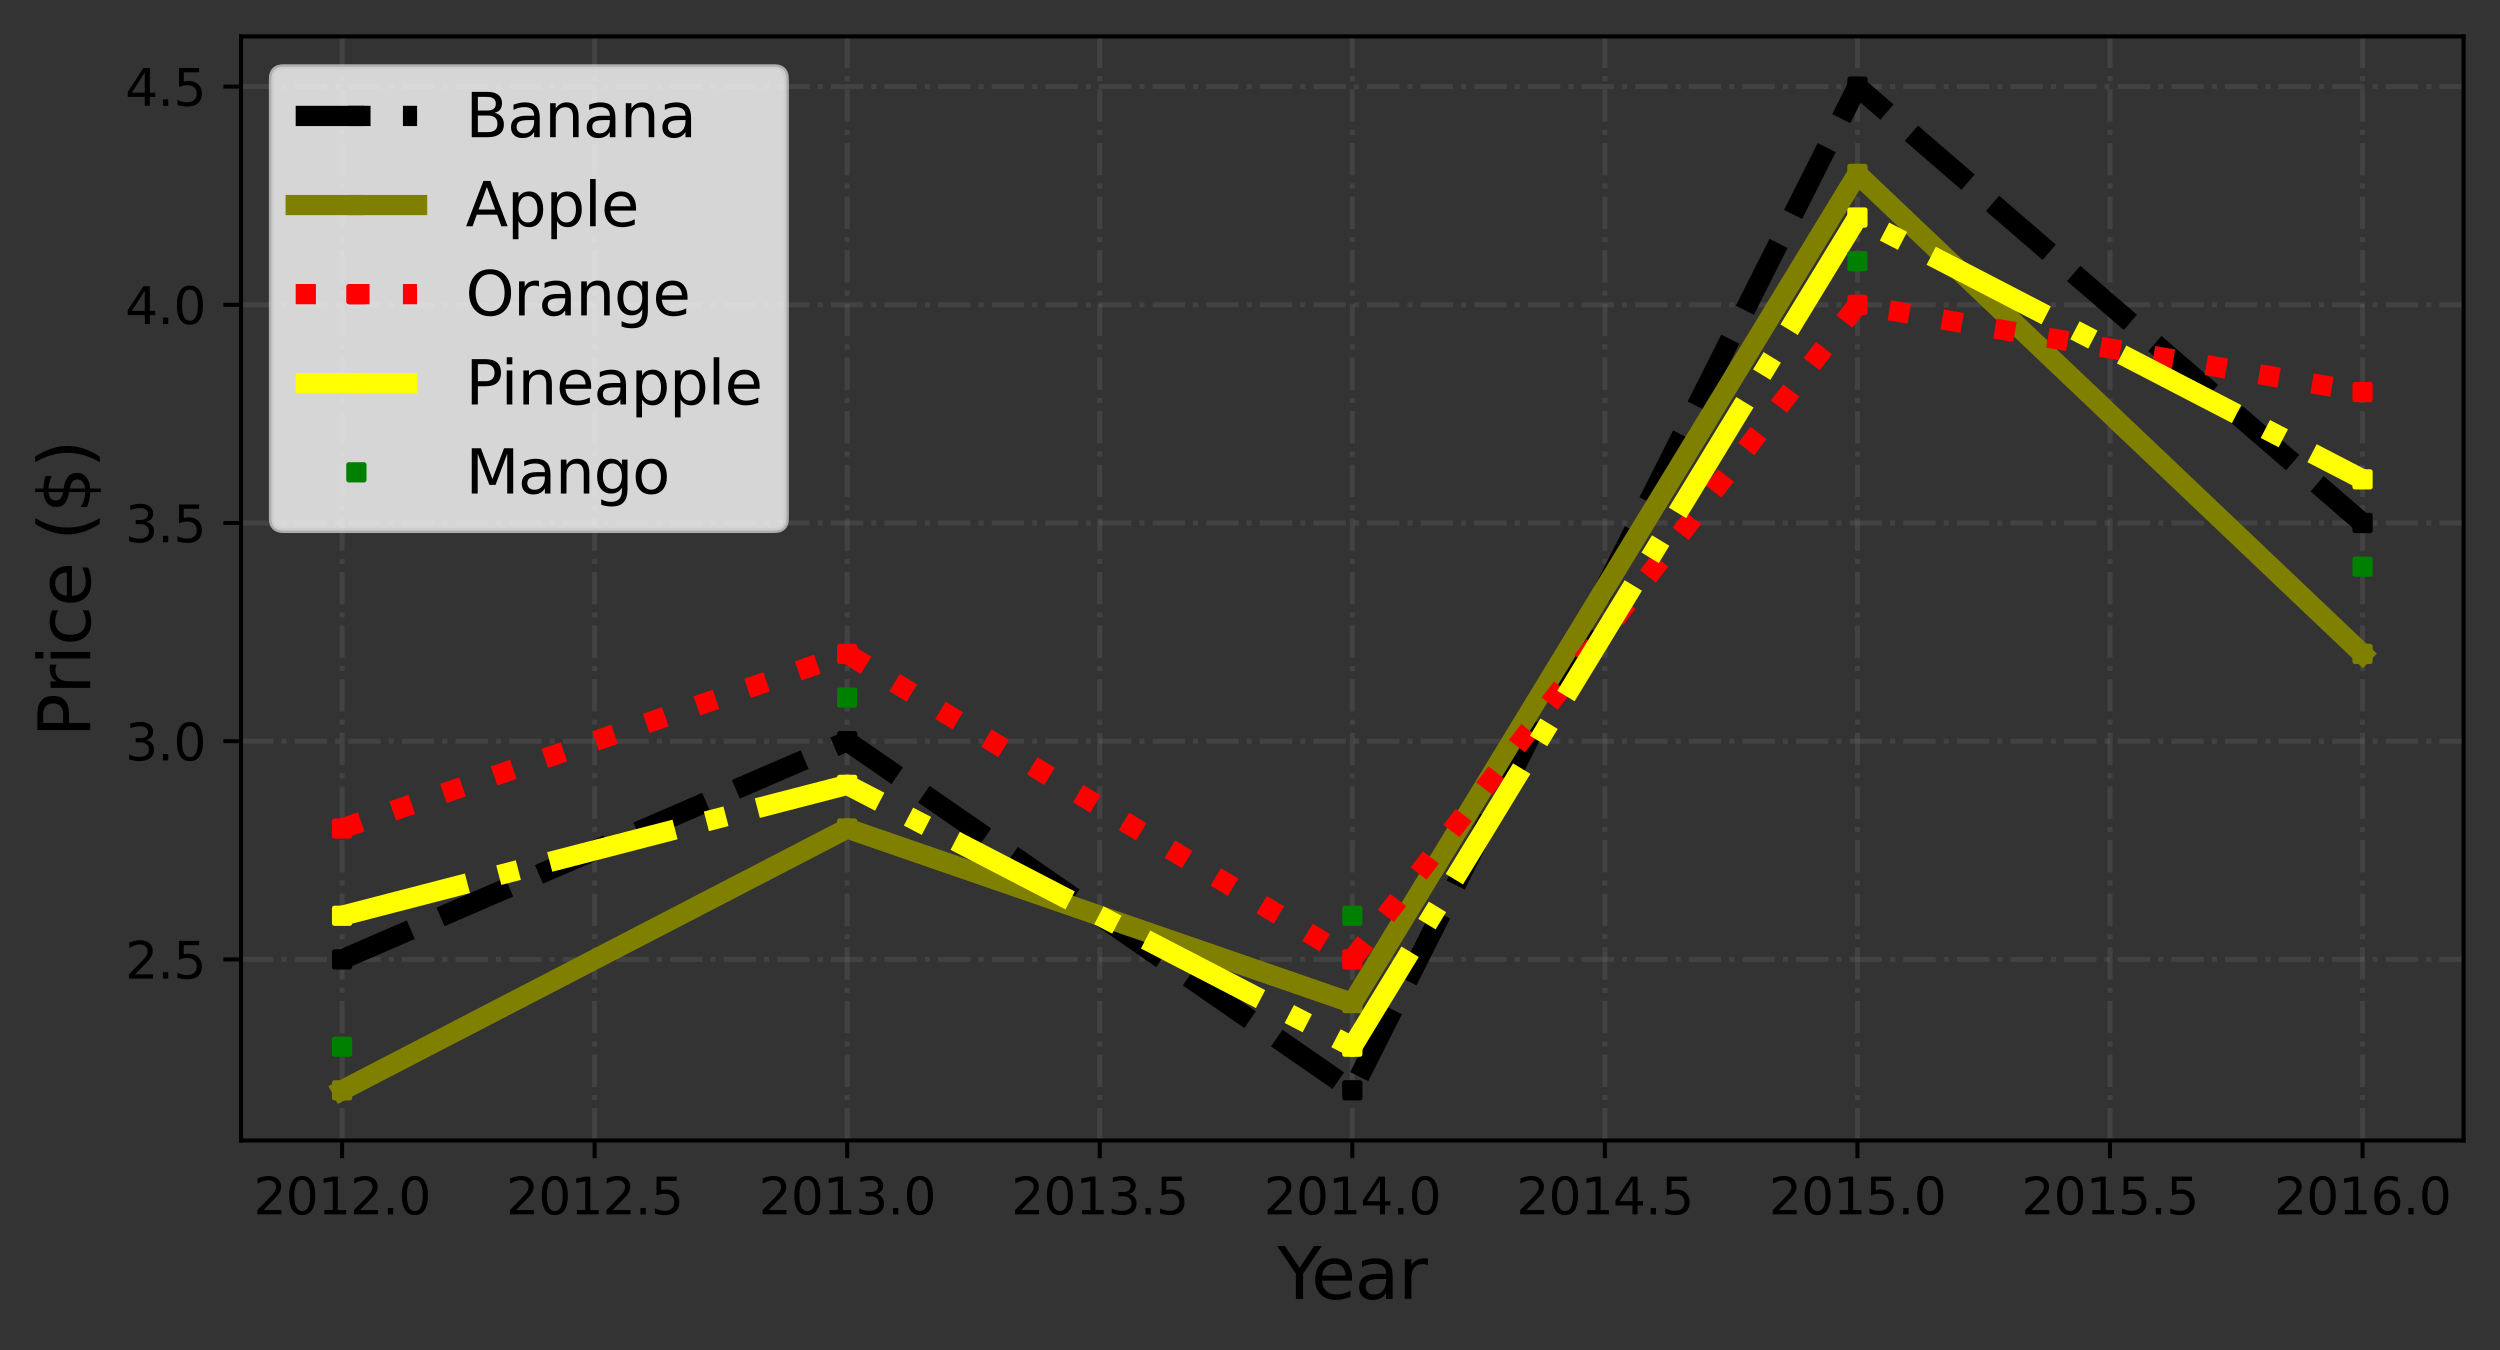<?xml version="1.0" encoding="utf-8" standalone="no"?>
<!DOCTYPE svg PUBLIC "-//W3C//DTD SVG 1.1//EN"
  "http://www.w3.org/Graphics/SVG/1.1/DTD/svg11.dtd">
<svg xmlns:xlink="http://www.w3.org/1999/xlink" width="494.223pt" height="266.895pt" viewBox="0 0 494.223 266.895" xmlns="http://www.w3.org/2000/svg" version="1.1">
 <rect x="0" y="0" width="494.223" height="266.895" fill="#333333" stroke="none"/>
 <defs>
  <style type="text/css">*{stroke-linejoin: round; stroke-linecap: butt}</style>
 </defs>
 <g id="figure_1">
  <g id="patch_1">
   <path d="M 0 266.895 
L 494.223 266.895 
L 494.223 0 
L 0 0 
L 0 266.895 
z
" style="fill: none"/>
  </g>
  <g id="axes_1">
   <g id="patch_2">
    <path d="M 47.653 225.468 
L 487.023 225.468 
L 487.023 7.2 
L 47.653 7.2 
L 47.653 225.468 
z
" style="fill: none"/>
   </g>
   <g id="matplotlib.axis_1">
    <g id="xtick_1">
     <g id="line2d_1">
      <path d="M 67.624 225.468 
L 67.624 7.2 
" clip-path="url(#p04edc27fba)" style="fill: none; stroke-dasharray: 6.4,1.6,1,1.6; stroke-dashoffset: 0; stroke: #808080; stroke-opacity: 0.2"/>
     </g>
     <g id="line2d_2">
      <defs>
       <path id="mb5e0e5d155" d="M 0 0 
L 0 3.5 
" style="stroke: #000000; stroke-width: 0.8"/>
      </defs>
      <g>
       <use xlink:href="#mb5e0e5d155" x="67.624" y="225.468" style="stroke: #000000; stroke-width: 0.8"/>
      </g>
     </g>
     <g id="text_1">
      <!-- 2012.0 -->
      <g transform="translate(50.129 240.066) scale(0.1 -0.1)">
       <defs>
        <path id="DejaVuSans-32" d="M 1228 531 
L 3431 531 
L 3431 0 
L 469 0 
L 469 531 
Q 828 903 1448 1529 
Q 2069 2156 2228 2338 
Q 2531 2678 2651 2914 
Q 2772 3150 2772 3378 
Q 2772 3750 2511 3984 
Q 2250 4219 1831 4219 
Q 1534 4219 1204 4116 
Q 875 4013 500 3803 
L 500 4441 
Q 881 4594 1212 4672 
Q 1544 4750 1819 4750 
Q 2544 4750 2975 4387 
Q 3406 4025 3406 3419 
Q 3406 3131 3298 2873 
Q 3191 2616 2906 2266 
Q 2828 2175 2409 1742 
Q 1991 1309 1228 531 
z
" transform="scale(0.016)"/>
        <path id="DejaVuSans-30" d="M 2034 4250 
Q 1547 4250 1301 3770 
Q 1056 3291 1056 2328 
Q 1056 1369 1301 889 
Q 1547 409 2034 409 
Q 2525 409 2770 889 
Q 3016 1369 3016 2328 
Q 3016 3291 2770 3770 
Q 2525 4250 2034 4250 
z
M 2034 4750 
Q 2819 4750 3233 4129 
Q 3647 3509 3647 2328 
Q 3647 1150 3233 529 
Q 2819 -91 2034 -91 
Q 1250 -91 836 529 
Q 422 1150 422 2328 
Q 422 3509 836 4129 
Q 1250 4750 2034 4750 
z
" transform="scale(0.016)"/>
        <path id="DejaVuSans-31" d="M 794 531 
L 1825 531 
L 1825 4091 
L 703 3866 
L 703 4441 
L 1819 4666 
L 2450 4666 
L 2450 531 
L 3481 531 
L 3481 0 
L 794 0 
L 794 531 
z
" transform="scale(0.016)"/>
        <path id="DejaVuSans-2e" d="M 684 794 
L 1344 794 
L 1344 0 
L 684 0 
L 684 794 
z
" transform="scale(0.016)"/>
       </defs>
       <use xlink:href="#DejaVuSans-32"/>
       <use xlink:href="#DejaVuSans-30" x="63.623"/>
       <use xlink:href="#DejaVuSans-31" x="127.246"/>
       <use xlink:href="#DejaVuSans-32" x="190.869"/>
       <use xlink:href="#DejaVuSans-2e" x="254.492"/>
       <use xlink:href="#DejaVuSans-30" x="286.279"/>
      </g>
     </g>
    </g>
    <g id="xtick_2">
     <g id="line2d_3">
      <path d="M 117.552 225.468 
L 117.552 7.2 
" clip-path="url(#p04edc27fba)" style="fill: none; stroke-dasharray: 6.4,1.6,1,1.6; stroke-dashoffset: 0; stroke: #808080; stroke-opacity: 0.2"/>
     </g>
     <g id="line2d_4">
      <g>
       <use xlink:href="#mb5e0e5d155" x="117.552" y="225.468" style="stroke: #000000; stroke-width: 0.8"/>
      </g>
     </g>
     <g id="text_2">
      <!-- 2012.5 -->
      <g transform="translate(100.057 240.066) scale(0.1 -0.1)">
       <defs>
        <path id="DejaVuSans-35" d="M 691 4666 
L 3169 4666 
L 3169 4134 
L 1269 4134 
L 1269 2991 
Q 1406 3038 1543 3061 
Q 1681 3084 1819 3084 
Q 2600 3084 3056 2656 
Q 3513 2228 3513 1497 
Q 3513 744 3044 326 
Q 2575 -91 1722 -91 
Q 1428 -91 1123 -41 
Q 819 9 494 109 
L 494 744 
Q 775 591 1075 516 
Q 1375 441 1709 441 
Q 2250 441 2565 725 
Q 2881 1009 2881 1497 
Q 2881 1984 2565 2268 
Q 2250 2553 1709 2553 
Q 1456 2553 1204 2497 
Q 953 2441 691 2322 
L 691 4666 
z
" transform="scale(0.016)"/>
       </defs>
       <use xlink:href="#DejaVuSans-32"/>
       <use xlink:href="#DejaVuSans-30" x="63.623"/>
       <use xlink:href="#DejaVuSans-31" x="127.246"/>
       <use xlink:href="#DejaVuSans-32" x="190.869"/>
       <use xlink:href="#DejaVuSans-2e" x="254.492"/>
       <use xlink:href="#DejaVuSans-35" x="286.279"/>
      </g>
     </g>
    </g>
    <g id="xtick_3">
     <g id="line2d_5">
      <path d="M 167.481 225.468 
L 167.481 7.2 
" clip-path="url(#p04edc27fba)" style="fill: none; stroke-dasharray: 6.4,1.6,1,1.6; stroke-dashoffset: 0; stroke: #808080; stroke-opacity: 0.2"/>
     </g>
     <g id="line2d_6">
      <g>
       <use xlink:href="#mb5e0e5d155" x="167.481" y="225.468" style="stroke: #000000; stroke-width: 0.8"/>
      </g>
     </g>
     <g id="text_3">
      <!-- 2013.0 -->
      <g transform="translate(149.985 240.066) scale(0.1 -0.1)">
       <defs>
        <path id="DejaVuSans-33" d="M 2597 2516 
Q 3050 2419 3304 2112 
Q 3559 1806 3559 1356 
Q 3559 666 3084 287 
Q 2609 -91 1734 -91 
Q 1441 -91 1130 -33 
Q 819 25 488 141 
L 488 750 
Q 750 597 1062 519 
Q 1375 441 1716 441 
Q 2309 441 2620 675 
Q 2931 909 2931 1356 
Q 2931 1769 2642 2001 
Q 2353 2234 1838 2234 
L 1294 2234 
L 1294 2753 
L 1863 2753 
Q 2328 2753 2575 2939 
Q 2822 3125 2822 3475 
Q 2822 3834 2567 4026 
Q 2313 4219 1838 4219 
Q 1578 4219 1281 4162 
Q 984 4106 628 3988 
L 628 4550 
Q 988 4650 1302 4700 
Q 1616 4750 1894 4750 
Q 2613 4750 3031 4423 
Q 3450 4097 3450 3541 
Q 3450 3153 3228 2886 
Q 3006 2619 2597 2516 
z
" transform="scale(0.016)"/>
       </defs>
       <use xlink:href="#DejaVuSans-32"/>
       <use xlink:href="#DejaVuSans-30" x="63.623"/>
       <use xlink:href="#DejaVuSans-31" x="127.246"/>
       <use xlink:href="#DejaVuSans-33" x="190.869"/>
       <use xlink:href="#DejaVuSans-2e" x="254.492"/>
       <use xlink:href="#DejaVuSans-30" x="286.279"/>
      </g>
     </g>
    </g>
    <g id="xtick_4">
     <g id="line2d_7">
      <path d="M 217.409 225.468 
L 217.409 7.2 
" clip-path="url(#p04edc27fba)" style="fill: none; stroke-dasharray: 6.4,1.6,1,1.6; stroke-dashoffset: 0; stroke: #808080; stroke-opacity: 0.2"/>
     </g>
     <g id="line2d_8">
      <g>
       <use xlink:href="#mb5e0e5d155" x="217.409" y="225.468" style="stroke: #000000; stroke-width: 0.8"/>
      </g>
     </g>
     <g id="text_4">
      <!-- 2013.5 -->
      <g transform="translate(199.914 240.066) scale(0.1 -0.1)">
       <use xlink:href="#DejaVuSans-32"/>
       <use xlink:href="#DejaVuSans-30" x="63.623"/>
       <use xlink:href="#DejaVuSans-31" x="127.246"/>
       <use xlink:href="#DejaVuSans-33" x="190.869"/>
       <use xlink:href="#DejaVuSans-2e" x="254.492"/>
       <use xlink:href="#DejaVuSans-35" x="286.279"/>
      </g>
     </g>
    </g>
    <g id="xtick_5">
     <g id="line2d_9">
      <path d="M 267.338 225.468 
L 267.338 7.2 
" clip-path="url(#p04edc27fba)" style="fill: none; stroke-dasharray: 6.4,1.6,1,1.6; stroke-dashoffset: 0; stroke: #808080; stroke-opacity: 0.2"/>
     </g>
     <g id="line2d_10">
      <g>
       <use xlink:href="#mb5e0e5d155" x="267.338" y="225.468" style="stroke: #000000; stroke-width: 0.8"/>
      </g>
     </g>
     <g id="text_5">
      <!-- 2014.0 -->
      <g transform="translate(249.842 240.066) scale(0.1 -0.1)">
       <defs>
        <path id="DejaVuSans-34" d="M 2419 4116 
L 825 1625 
L 2419 1625 
L 2419 4116 
z
M 2253 4666 
L 3047 4666 
L 3047 1625 
L 3713 1625 
L 3713 1100 
L 3047 1100 
L 3047 0 
L 2419 0 
L 2419 1100 
L 313 1100 
L 313 1709 
L 2253 4666 
z
" transform="scale(0.016)"/>
       </defs>
       <use xlink:href="#DejaVuSans-32"/>
       <use xlink:href="#DejaVuSans-30" x="63.623"/>
       <use xlink:href="#DejaVuSans-31" x="127.246"/>
       <use xlink:href="#DejaVuSans-34" x="190.869"/>
       <use xlink:href="#DejaVuSans-2e" x="254.492"/>
       <use xlink:href="#DejaVuSans-30" x="286.279"/>
      </g>
     </g>
    </g>
    <g id="xtick_6">
     <g id="line2d_11">
      <path d="M 317.266 225.468 
L 317.266 7.2 
" clip-path="url(#p04edc27fba)" style="fill: none; stroke-dasharray: 6.4,1.6,1,1.6; stroke-dashoffset: 0; stroke: #808080; stroke-opacity: 0.2"/>
     </g>
     <g id="line2d_12">
      <g>
       <use xlink:href="#mb5e0e5d155" x="317.266" y="225.468" style="stroke: #000000; stroke-width: 0.8"/>
      </g>
     </g>
     <g id="text_6">
      <!-- 2014.5 -->
      <g transform="translate(299.771 240.066) scale(0.1 -0.1)">
       <use xlink:href="#DejaVuSans-32"/>
       <use xlink:href="#DejaVuSans-30" x="63.623"/>
       <use xlink:href="#DejaVuSans-31" x="127.246"/>
       <use xlink:href="#DejaVuSans-34" x="190.869"/>
       <use xlink:href="#DejaVuSans-2e" x="254.492"/>
       <use xlink:href="#DejaVuSans-35" x="286.279"/>
      </g>
     </g>
    </g>
    <g id="xtick_7">
     <g id="line2d_13">
      <path d="M 367.194 225.468 
L 367.194 7.2 
" clip-path="url(#p04edc27fba)" style="fill: none; stroke-dasharray: 6.4,1.6,1,1.6; stroke-dashoffset: 0; stroke: #808080; stroke-opacity: 0.2"/>
     </g>
     <g id="line2d_14">
      <g>
       <use xlink:href="#mb5e0e5d155" x="367.194" y="225.468" style="stroke: #000000; stroke-width: 0.8"/>
      </g>
     </g>
     <g id="text_7">
      <!-- 2015.0 -->
      <g transform="translate(349.699 240.066) scale(0.1 -0.1)">
       <use xlink:href="#DejaVuSans-32"/>
       <use xlink:href="#DejaVuSans-30" x="63.623"/>
       <use xlink:href="#DejaVuSans-31" x="127.246"/>
       <use xlink:href="#DejaVuSans-35" x="190.869"/>
       <use xlink:href="#DejaVuSans-2e" x="254.492"/>
       <use xlink:href="#DejaVuSans-30" x="286.279"/>
      </g>
     </g>
    </g>
    <g id="xtick_8">
     <g id="line2d_15">
      <path d="M 417.123 225.468 
L 417.123 7.2 
" clip-path="url(#p04edc27fba)" style="fill: none; stroke-dasharray: 6.4,1.6,1,1.6; stroke-dashoffset: 0; stroke: #808080; stroke-opacity: 0.2"/>
     </g>
     <g id="line2d_16">
      <g>
       <use xlink:href="#mb5e0e5d155" x="417.123" y="225.468" style="stroke: #000000; stroke-width: 0.8"/>
      </g>
     </g>
     <g id="text_8">
      <!-- 2015.5 -->
      <g transform="translate(399.627 240.066) scale(0.1 -0.1)">
       <use xlink:href="#DejaVuSans-32"/>
       <use xlink:href="#DejaVuSans-30" x="63.623"/>
       <use xlink:href="#DejaVuSans-31" x="127.246"/>
       <use xlink:href="#DejaVuSans-35" x="190.869"/>
       <use xlink:href="#DejaVuSans-2e" x="254.492"/>
       <use xlink:href="#DejaVuSans-35" x="286.279"/>
      </g>
     </g>
    </g>
    <g id="xtick_9">
     <g id="line2d_17">
      <path d="M 467.051 225.468 
L 467.051 7.2 
" clip-path="url(#p04edc27fba)" style="fill: none; stroke-dasharray: 6.4,1.6,1,1.6; stroke-dashoffset: 0; stroke: #808080; stroke-opacity: 0.2"/>
     </g>
     <g id="line2d_18">
      <g>
       <use xlink:href="#mb5e0e5d155" x="467.051" y="225.468" style="stroke: #000000; stroke-width: 0.8"/>
      </g>
     </g>
     <g id="text_9">
      <!-- 2016.0 -->
      <g transform="translate(449.556 240.066) scale(0.1 -0.1)">
       <defs>
        <path id="DejaVuSans-36" d="M 2113 2584 
Q 1688 2584 1439 2293 
Q 1191 2003 1191 1497 
Q 1191 994 1439 701 
Q 1688 409 2113 409 
Q 2538 409 2786 701 
Q 3034 994 3034 1497 
Q 3034 2003 2786 2293 
Q 2538 2584 2113 2584 
z
M 3366 4563 
L 3366 3988 
Q 3128 4100 2886 4159 
Q 2644 4219 2406 4219 
Q 1781 4219 1451 3797 
Q 1122 3375 1075 2522 
Q 1259 2794 1537 2939 
Q 1816 3084 2150 3084 
Q 2853 3084 3261 2657 
Q 3669 2231 3669 1497 
Q 3669 778 3244 343 
Q 2819 -91 2113 -91 
Q 1303 -91 875 529 
Q 447 1150 447 2328 
Q 447 3434 972 4092 
Q 1497 4750 2381 4750 
Q 2619 4750 2861 4703 
Q 3103 4656 3366 4563 
z
" transform="scale(0.016)"/>
       </defs>
       <use xlink:href="#DejaVuSans-32"/>
       <use xlink:href="#DejaVuSans-30" x="63.623"/>
       <use xlink:href="#DejaVuSans-31" x="127.246"/>
       <use xlink:href="#DejaVuSans-36" x="190.869"/>
       <use xlink:href="#DejaVuSans-2e" x="254.492"/>
       <use xlink:href="#DejaVuSans-30" x="286.279"/>
      </g>
     </g>
    </g>
    <g id="text_10">
     <!-- Year -->
     <g transform="translate(252.515 256.784) scale(0.14 -0.14)">
      <defs>
       <path id="DejaVuSans-59" d="M -13 4666 
L 666 4666 
L 1959 2747 
L 3244 4666 
L 3922 4666 
L 2272 2222 
L 2272 0 
L 1638 0 
L 1638 2222 
L -13 4666 
z
" transform="scale(0.016)"/>
       <path id="DejaVuSans-65" d="M 3597 1894 
L 3597 1613 
L 953 1613 
Q 991 1019 1311 708 
Q 1631 397 2203 397 
Q 2534 397 2845 478 
Q 3156 559 3463 722 
L 3463 178 
Q 3153 47 2828 -22 
Q 2503 -91 2169 -91 
Q 1331 -91 842 396 
Q 353 884 353 1716 
Q 353 2575 817 3079 
Q 1281 3584 2069 3584 
Q 2775 3584 3186 3129 
Q 3597 2675 3597 1894 
z
M 3022 2063 
Q 3016 2534 2758 2815 
Q 2500 3097 2075 3097 
Q 1594 3097 1305 2825 
Q 1016 2553 972 2059 
L 3022 2063 
z
" transform="scale(0.016)"/>
       <path id="DejaVuSans-61" d="M 2194 1759 
Q 1497 1759 1228 1600 
Q 959 1441 959 1056 
Q 959 750 1161 570 
Q 1363 391 1709 391 
Q 2188 391 2477 730 
Q 2766 1069 2766 1631 
L 2766 1759 
L 2194 1759 
z
M 3341 1997 
L 3341 0 
L 2766 0 
L 2766 531 
Q 2569 213 2275 61 
Q 1981 -91 1556 -91 
Q 1019 -91 701 211 
Q 384 513 384 1019 
Q 384 1609 779 1909 
Q 1175 2209 1959 2209 
L 2766 2209 
L 2766 2266 
Q 2766 2663 2505 2880 
Q 2244 3097 1772 3097 
Q 1472 3097 1187 3025 
Q 903 2953 641 2809 
L 641 3341 
Q 956 3463 1253 3523 
Q 1550 3584 1831 3584 
Q 2591 3584 2966 3190 
Q 3341 2797 3341 1997 
z
" transform="scale(0.016)"/>
       <path id="DejaVuSans-72" d="M 2631 2963 
Q 2534 3019 2420 3045 
Q 2306 3072 2169 3072 
Q 1681 3072 1420 2755 
Q 1159 2438 1159 1844 
L 1159 0 
L 581 0 
L 581 3500 
L 1159 3500 
L 1159 2956 
Q 1341 3275 1631 3429 
Q 1922 3584 2338 3584 
Q 2397 3584 2469 3576 
Q 2541 3569 2628 3553 
L 2631 2963 
z
" transform="scale(0.016)"/>
      </defs>
      <use xlink:href="#DejaVuSans-59"/>
      <use xlink:href="#DejaVuSans-65" x="47.834"/>
      <use xlink:href="#DejaVuSans-61" x="109.357"/>
      <use xlink:href="#DejaVuSans-72" x="170.637"/>
     </g>
    </g>
   </g>
   <g id="matplotlib.axis_2">
    <g id="ytick_1">
     <g id="line2d_19">
      <path d="M 47.653 189.665 
L 487.023 189.665 
" clip-path="url(#p04edc27fba)" style="fill: none; stroke-dasharray: 6.4,1.6,1,1.6; stroke-dashoffset: 0; stroke: #808080; stroke-opacity: 0.2"/>
     </g>
     <g id="line2d_20">
      <defs>
       <path id="m95ff042af4" d="M 0 0 
L -3.5 0 
" style="stroke: #000000; stroke-width: 0.8"/>
      </defs>
      <g>
       <use xlink:href="#m95ff042af4" x="47.653" y="189.665" style="stroke: #000000; stroke-width: 0.8"/>
      </g>
     </g>
     <g id="text_11">
      <!-- 2.5 -->
      <g transform="translate(24.749 193.464) scale(0.1 -0.1)">
       <use xlink:href="#DejaVuSans-32"/>
       <use xlink:href="#DejaVuSans-2e" x="63.623"/>
       <use xlink:href="#DejaVuSans-35" x="95.41"/>
      </g>
     </g>
    </g>
    <g id="ytick_2">
     <g id="line2d_21">
      <path d="M 47.653 146.529 
L 487.023 146.529 
" clip-path="url(#p04edc27fba)" style="fill: none; stroke-dasharray: 6.4,1.6,1,1.6; stroke-dashoffset: 0; stroke: #808080; stroke-opacity: 0.2"/>
     </g>
     <g id="line2d_22">
      <g>
       <use xlink:href="#m95ff042af4" x="47.653" y="146.529" style="stroke: #000000; stroke-width: 0.8"/>
      </g>
     </g>
     <g id="text_12">
      <!-- 3.0 -->
      <g transform="translate(24.749 150.328) scale(0.1 -0.1)">
       <use xlink:href="#DejaVuSans-33"/>
       <use xlink:href="#DejaVuSans-2e" x="63.623"/>
       <use xlink:href="#DejaVuSans-30" x="95.41"/>
      </g>
     </g>
    </g>
    <g id="ytick_3">
     <g id="line2d_23">
      <path d="M 47.653 103.393 
L 487.023 103.393 
" clip-path="url(#p04edc27fba)" style="fill: none; stroke-dasharray: 6.4,1.6,1,1.6; stroke-dashoffset: 0; stroke: #808080; stroke-opacity: 0.2"/>
     </g>
     <g id="line2d_24">
      <g>
       <use xlink:href="#m95ff042af4" x="47.653" y="103.393" style="stroke: #000000; stroke-width: 0.8"/>
      </g>
     </g>
     <g id="text_13">
      <!-- 3.5 -->
      <g transform="translate(24.749 107.192) scale(0.1 -0.1)">
       <use xlink:href="#DejaVuSans-33"/>
       <use xlink:href="#DejaVuSans-2e" x="63.623"/>
       <use xlink:href="#DejaVuSans-35" x="95.41"/>
      </g>
     </g>
    </g>
    <g id="ytick_4">
     <g id="line2d_25">
      <path d="M 47.653 60.257 
L 487.023 60.257 
" clip-path="url(#p04edc27fba)" style="fill: none; stroke-dasharray: 6.4,1.6,1,1.6; stroke-dashoffset: 0; stroke: #808080; stroke-opacity: 0.2"/>
     </g>
     <g id="line2d_26">
      <g>
       <use xlink:href="#m95ff042af4" x="47.653" y="60.257" style="stroke: #000000; stroke-width: 0.8"/>
      </g>
     </g>
     <g id="text_14">
      <!-- 4.0 -->
      <g transform="translate(24.749 64.056) scale(0.1 -0.1)">
       <use xlink:href="#DejaVuSans-34"/>
       <use xlink:href="#DejaVuSans-2e" x="63.623"/>
       <use xlink:href="#DejaVuSans-30" x="95.41"/>
      </g>
     </g>
    </g>
    <g id="ytick_5">
     <g id="line2d_27">
      <path d="M 47.653 17.121 
L 487.023 17.121 
" clip-path="url(#p04edc27fba)" style="fill: none; stroke-dasharray: 6.4,1.6,1,1.6; stroke-dashoffset: 0; stroke: #808080; stroke-opacity: 0.2"/>
     </g>
     <g id="line2d_28">
      <g>
       <use xlink:href="#m95ff042af4" x="47.653" y="17.121" style="stroke: #000000; stroke-width: 0.8"/>
      </g>
     </g>
     <g id="text_15">
      <!-- 4.5 -->
      <g transform="translate(24.749 20.92) scale(0.1 -0.1)">
       <use xlink:href="#DejaVuSans-34"/>
       <use xlink:href="#DejaVuSans-2e" x="63.623"/>
       <use xlink:href="#DejaVuSans-35" x="95.41"/>
      </g>
     </g>
    </g>
    <g id="text_16">
     <!-- Price ($\$$) -->
     <g transform="translate(17.838 145.734) rotate(-90) scale(0.14 -0.14)">
      <defs>
       <path id="DejaVuSans-50" d="M 1259 4147 
L 1259 2394 
L 2053 2394 
Q 2494 2394 2734 2622 
Q 2975 2850 2975 3272 
Q 2975 3691 2734 3919 
Q 2494 4147 2053 4147 
L 1259 4147 
z
M 628 4666 
L 2053 4666 
Q 2838 4666 3239 4311 
Q 3641 3956 3641 3272 
Q 3641 2581 3239 2228 
Q 2838 1875 2053 1875 
L 1259 1875 
L 1259 0 
L 628 0 
L 628 4666 
z
" transform="scale(0.016)"/>
       <path id="DejaVuSans-69" d="M 603 3500 
L 1178 3500 
L 1178 0 
L 603 0 
L 603 3500 
z
M 603 4863 
L 1178 4863 
L 1178 4134 
L 603 4134 
L 603 4863 
z
" transform="scale(0.016)"/>
       <path id="DejaVuSans-63" d="M 3122 3366 
L 3122 2828 
Q 2878 2963 2633 3030 
Q 2388 3097 2138 3097 
Q 1578 3097 1268 2742 
Q 959 2388 959 1747 
Q 959 1106 1268 751 
Q 1578 397 2138 397 
Q 2388 397 2633 464 
Q 2878 531 3122 666 
L 3122 134 
Q 2881 22 2623 -34 
Q 2366 -91 2075 -91 
Q 1284 -91 818 406 
Q 353 903 353 1747 
Q 353 2603 823 3093 
Q 1294 3584 2113 3584 
Q 2378 3584 2631 3529 
Q 2884 3475 3122 3366 
z
" transform="scale(0.016)"/>
       <path id="DejaVuSans-20" transform="scale(0.016)"/>
       <path id="DejaVuSans-28" d="M 1984 4856 
Q 1566 4138 1362 3434 
Q 1159 2731 1159 2009 
Q 1159 1288 1364 580 
Q 1569 -128 1984 -844 
L 1484 -844 
Q 1016 -109 783 600 
Q 550 1309 550 2009 
Q 550 2706 781 3412 
Q 1013 4119 1484 4856 
L 1984 4856 
z
" transform="scale(0.016)"/>
       <path id="DejaVuSans-24" d="M 2163 -941 
L 1850 -941 
L 1847 0 
Q 1519 6 1191 76 
Q 863 147 531 288 
L 531 850 
Q 850 650 1176 548 
Q 1503 447 1850 444 
L 1850 1869 
Q 1159 1981 845 2250 
Q 531 2519 531 2988 
Q 531 3497 872 3790 
Q 1213 4084 1850 4128 
L 1850 4863 
L 2163 4863 
L 2163 4138 
Q 2453 4125 2725 4076 
Q 2997 4028 3256 3944 
L 3256 3397 
Q 2997 3528 2723 3600 
Q 2450 3672 2163 3684 
L 2163 2350 
Q 2872 2241 3206 1959 
Q 3541 1678 3541 1191 
Q 3541 663 3186 358 
Q 2831 53 2163 6 
L 2163 -941 
z
M 1850 2406 
L 1850 3688 
Q 1488 3647 1297 3481 
Q 1106 3316 1106 3041 
Q 1106 2772 1282 2622 
Q 1459 2472 1850 2406 
z
M 2163 1806 
L 2163 453 
Q 2559 506 2761 678 
Q 2963 850 2963 1131 
Q 2963 1406 2770 1568 
Q 2578 1731 2163 1806 
z
" transform="scale(0.016)"/>
       <path id="DejaVuSans-29" d="M 513 4856 
L 1013 4856 
Q 1481 4119 1714 3412 
Q 1947 2706 1947 2009 
Q 1947 1309 1714 600 
Q 1481 -109 1013 -844 
L 513 -844 
Q 928 -128 1133 580 
Q 1338 1288 1338 2009 
Q 1338 2731 1133 3434 
Q 928 4138 513 4856 
z
" transform="scale(0.016)"/>
      </defs>
      <use xlink:href="#DejaVuSans-50" transform="translate(0 0.016)"/>
      <use xlink:href="#DejaVuSans-72" transform="translate(60.303 0.016)"/>
      <use xlink:href="#DejaVuSans-69" transform="translate(101.416 0.016)"/>
      <use xlink:href="#DejaVuSans-63" transform="translate(129.199 0.016)"/>
      <use xlink:href="#DejaVuSans-65" transform="translate(184.18 0.016)"/>
      <use xlink:href="#DejaVuSans-20" transform="translate(245.703 0.016)"/>
      <use xlink:href="#DejaVuSans-28" transform="translate(277.49 0.016)"/>
      <use xlink:href="#DejaVuSans-24" transform="translate(316.504 0.016)"/>
      <use xlink:href="#DejaVuSans-29" transform="translate(380.127 0.016)"/>
     </g>
    </g>
   </g>
   <g id="line2d_29">
    <path d="M 67.624 189.665 
L 167.481 146.529 
L 267.338 215.546 
L 367.194 17.121 
L 467.051 103.393 
" clip-path="url(#p04edc27fba)" style="fill: none; stroke-dasharray: 14.8,6.4; stroke-dashoffset: 0; stroke: #000000; stroke-width: 4"/>
    <defs>
     <path id="m1ff6decaa2" d="M -1.5 1.5 
L 1.5 1.5 
L 1.5 -1.5 
L -1.5 -1.5 
z
" style="stroke: #000000; stroke-linejoin: miter"/>
    </defs>
    <g clip-path="url(#p04edc27fba)">
     <use xlink:href="#m1ff6decaa2" x="67.624" y="189.665" style="stroke: #000000; stroke-linejoin: miter"/>
     <use xlink:href="#m1ff6decaa2" x="167.481" y="146.529" style="stroke: #000000; stroke-linejoin: miter"/>
     <use xlink:href="#m1ff6decaa2" x="267.338" y="215.546" style="stroke: #000000; stroke-linejoin: miter"/>
     <use xlink:href="#m1ff6decaa2" x="367.194" y="17.121" style="stroke: #000000; stroke-linejoin: miter"/>
     <use xlink:href="#m1ff6decaa2" x="467.051" y="103.393" style="stroke: #000000; stroke-linejoin: miter"/>
    </g>
   </g>
   <g id="line2d_30">
    <path d="M 67.624 215.546 
L 167.481 163.783 
L 267.338 198.292 
L 367.194 34.376 
L 467.051 129.275 
" clip-path="url(#p04edc27fba)" style="fill: none; stroke: #808000; stroke-width: 4; stroke-linecap: square"/>
    <defs>
     <path id="me80658a6d2" d="M -1.5 1.5 
L 1.5 1.5 
L 1.5 -1.5 
L -1.5 -1.5 
z
" style="stroke: #808000; stroke-linejoin: miter"/>
    </defs>
    <g clip-path="url(#p04edc27fba)">
     <use xlink:href="#me80658a6d2" x="67.624" y="215.546" style="fill: #808000; stroke: #808000; stroke-linejoin: miter"/>
     <use xlink:href="#me80658a6d2" x="167.481" y="163.783" style="fill: #808000; stroke: #808000; stroke-linejoin: miter"/>
     <use xlink:href="#me80658a6d2" x="267.338" y="198.292" style="fill: #808000; stroke: #808000; stroke-linejoin: miter"/>
     <use xlink:href="#me80658a6d2" x="367.194" y="34.376" style="fill: #808000; stroke: #808000; stroke-linejoin: miter"/>
     <use xlink:href="#me80658a6d2" x="467.051" y="129.275" style="fill: #808000; stroke: #808000; stroke-linejoin: miter"/>
    </g>
   </g>
   <g id="line2d_31">
    <path d="M 67.624 163.783 
L 167.481 129.275 
L 267.338 189.665 
L 367.194 60.257 
L 467.051 77.512 
" clip-path="url(#p04edc27fba)" style="fill: none; stroke-dasharray: 4,6.6; stroke-dashoffset: 0; stroke: #ff0000; stroke-width: 4"/>
    <defs>
     <path id="mecdc36b1e6" d="M -1.5 1.5 
L 1.5 1.5 
L 1.5 -1.5 
L -1.5 -1.5 
z
" style="stroke: #ff0000; stroke-linejoin: miter"/>
    </defs>
    <g clip-path="url(#p04edc27fba)">
     <use xlink:href="#mecdc36b1e6" x="67.624" y="163.783" style="fill: #ff0000; stroke: #ff0000; stroke-linejoin: miter"/>
     <use xlink:href="#mecdc36b1e6" x="167.481" y="129.275" style="fill: #ff0000; stroke: #ff0000; stroke-linejoin: miter"/>
     <use xlink:href="#mecdc36b1e6" x="267.338" y="189.665" style="fill: #ff0000; stroke: #ff0000; stroke-linejoin: miter"/>
     <use xlink:href="#mecdc36b1e6" x="367.194" y="60.257" style="fill: #ff0000; stroke: #ff0000; stroke-linejoin: miter"/>
     <use xlink:href="#mecdc36b1e6" x="467.051" y="77.512" style="fill: #ff0000; stroke: #ff0000; stroke-linejoin: miter"/>
    </g>
   </g>
   <g id="line2d_32">
    <path d="M 67.624 181.038 
L 167.481 155.156 
L 267.338 206.919 
L 367.194 43.003 
L 467.051 94.766 
" clip-path="url(#p04edc27fba)" style="fill: none; stroke-dasharray: 25.6,6.4,4,6.4; stroke-dashoffset: 0; stroke: #ffff00; stroke-width: 4"/>
    <defs>
     <path id="mb3424b6a40" d="M -1.5 1.5 
L 1.5 1.5 
L 1.5 -1.5 
L -1.5 -1.5 
z
" style="stroke: #ffff00; stroke-linejoin: miter"/>
    </defs>
    <g clip-path="url(#p04edc27fba)">
     <use xlink:href="#mb3424b6a40" x="67.624" y="181.038" style="fill: #ffff00; stroke: #ffff00; stroke-linejoin: miter"/>
     <use xlink:href="#mb3424b6a40" x="167.481" y="155.156" style="fill: #ffff00; stroke: #ffff00; stroke-linejoin: miter"/>
     <use xlink:href="#mb3424b6a40" x="267.338" y="206.919" style="fill: #ffff00; stroke: #ffff00; stroke-linejoin: miter"/>
     <use xlink:href="#mb3424b6a40" x="367.194" y="43.003" style="fill: #ffff00; stroke: #ffff00; stroke-linejoin: miter"/>
     <use xlink:href="#mb3424b6a40" x="467.051" y="94.766" style="fill: #ffff00; stroke: #ffff00; stroke-linejoin: miter"/>
    </g>
   </g>
   <g id="line2d_33">
    <defs>
     <path id="m4a7feb5157" d="M -1.5 1.5 
L 1.5 1.5 
L 1.5 -1.5 
L -1.5 -1.5 
z
" style="stroke: #008000; stroke-linejoin: miter"/>
    </defs>
    <g clip-path="url(#p04edc27fba)">
     <use xlink:href="#m4a7feb5157" x="67.624" y="206.919" style="fill: #008000; stroke: #008000; stroke-linejoin: miter"/>
     <use xlink:href="#m4a7feb5157" x="167.481" y="137.902" style="fill: #008000; stroke: #008000; stroke-linejoin: miter"/>
     <use xlink:href="#m4a7feb5157" x="267.338" y="181.038" style="fill: #008000; stroke: #008000; stroke-linejoin: miter"/>
     <use xlink:href="#m4a7feb5157" x="367.194" y="51.63" style="fill: #008000; stroke: #008000; stroke-linejoin: miter"/>
     <use xlink:href="#m4a7feb5157" x="467.051" y="112.02" style="fill: #008000; stroke: #008000; stroke-linejoin: miter"/>
    </g>
   </g>
   <g id="patch_3">
    <path d="M 47.653 225.468 
L 47.653 7.2 
" style="fill: none; stroke: #000000; stroke-width: 0.8; stroke-linejoin: miter; stroke-linecap: square"/>
   </g>
   <g id="patch_4">
    <path d="M 487.023 225.468 
L 487.023 7.2 
" style="fill: none; stroke: #000000; stroke-width: 0.8; stroke-linejoin: miter; stroke-linecap: square"/>
   </g>
   <g id="patch_5">
    <path d="M 47.653 225.468 
L 487.023 225.468 
" style="fill: none; stroke: #000000; stroke-width: 0.8; stroke-linejoin: miter; stroke-linecap: square"/>
   </g>
   <g id="patch_6">
    <path d="M 47.653 7.2 
L 487.023 7.2 
" style="fill: none; stroke: #000000; stroke-width: 0.8; stroke-linejoin: miter; stroke-linecap: square"/>
   </g>
   <g id="legend_1">
    <g id="patch_7">
     <path d="M 56.053 104.869 
L 153.048 104.869 
Q 155.448 104.869 155.448 102.469 
L 155.448 15.6 
Q 155.448 13.2 153.048 13.2 
L 56.053 13.2 
Q 53.653 13.2 53.653 15.6 
L 53.653 102.469 
Q 53.653 104.869 56.053 104.869 
z
" style="fill: #ffffff; opacity: 0.8; stroke: #cccccc; stroke-linejoin: miter"/>
    </g>
    <g id="line2d_34">
     <path d="M 58.453 22.918 
L 70.453 22.918 
L 82.453 22.918 
" style="fill: none; stroke-dasharray: 14.8,6.4; stroke-dashoffset: 0; stroke: #000000; stroke-width: 4"/>
     <g>
      <use xlink:href="#m1ff6decaa2" x="70.453" y="22.918" style="stroke: #000000; stroke-linejoin: miter"/>
     </g>
    </g>
    <g id="text_17">
     <!-- Banana -->
     <g transform="translate(92.052 27.118) scale(0.12 -0.12)">
      <defs>
       <path id="DejaVuSans-42" d="M 1259 2228 
L 1259 519 
L 2272 519 
Q 2781 519 3026 730 
Q 3272 941 3272 1375 
Q 3272 1813 3026 2020 
Q 2781 2228 2272 2228 
L 1259 2228 
z
M 1259 4147 
L 1259 2741 
L 2194 2741 
Q 2656 2741 2882 2914 
Q 3109 3088 3109 3444 
Q 3109 3797 2882 3972 
Q 2656 4147 2194 4147 
L 1259 4147 
z
M 628 4666 
L 2241 4666 
Q 2963 4666 3353 4366 
Q 3744 4066 3744 3513 
Q 3744 3084 3544 2831 
Q 3344 2578 2956 2516 
Q 3422 2416 3680 2098 
Q 3938 1781 3938 1306 
Q 3938 681 3513 340 
Q 3088 0 2303 0 
L 628 0 
L 628 4666 
z
" transform="scale(0.016)"/>
       <path id="DejaVuSans-6e" d="M 3513 2113 
L 3513 0 
L 2938 0 
L 2938 2094 
Q 2938 2591 2744 2837 
Q 2550 3084 2163 3084 
Q 1697 3084 1428 2787 
Q 1159 2491 1159 1978 
L 1159 0 
L 581 0 
L 581 3500 
L 1159 3500 
L 1159 2956 
Q 1366 3272 1645 3428 
Q 1925 3584 2291 3584 
Q 2894 3584 3203 3211 
Q 3513 2838 3513 2113 
z
" transform="scale(0.016)"/>
      </defs>
      <use xlink:href="#DejaVuSans-42"/>
      <use xlink:href="#DejaVuSans-61" x="68.604"/>
      <use xlink:href="#DejaVuSans-6e" x="129.883"/>
      <use xlink:href="#DejaVuSans-61" x="193.262"/>
      <use xlink:href="#DejaVuSans-6e" x="254.541"/>
      <use xlink:href="#DejaVuSans-61" x="317.92"/>
     </g>
    </g>
    <g id="line2d_35">
     <path d="M 58.453 40.532 
L 70.453 40.532 
L 82.453 40.532 
" style="fill: none; stroke: #808000; stroke-width: 4; stroke-linecap: square"/>
     <g>
      <use xlink:href="#me80658a6d2" x="70.453" y="40.532" style="fill: #808000; stroke: #808000; stroke-linejoin: miter"/>
     </g>
    </g>
    <g id="text_18">
     <!-- Apple -->
     <g transform="translate(92.052 44.732) scale(0.12 -0.12)">
      <defs>
       <path id="DejaVuSans-41" d="M 2188 4044 
L 1331 1722 
L 3047 1722 
L 2188 4044 
z
M 1831 4666 
L 2547 4666 
L 4325 0 
L 3669 0 
L 3244 1197 
L 1141 1197 
L 716 0 
L 50 0 
L 1831 4666 
z
" transform="scale(0.016)"/>
       <path id="DejaVuSans-70" d="M 1159 525 
L 1159 -1331 
L 581 -1331 
L 581 3500 
L 1159 3500 
L 1159 2969 
Q 1341 3281 1617 3432 
Q 1894 3584 2278 3584 
Q 2916 3584 3314 3078 
Q 3713 2572 3713 1747 
Q 3713 922 3314 415 
Q 2916 -91 2278 -91 
Q 1894 -91 1617 61 
Q 1341 213 1159 525 
z
M 3116 1747 
Q 3116 2381 2855 2742 
Q 2594 3103 2138 3103 
Q 1681 3103 1420 2742 
Q 1159 2381 1159 1747 
Q 1159 1113 1420 752 
Q 1681 391 2138 391 
Q 2594 391 2855 752 
Q 3116 1113 3116 1747 
z
" transform="scale(0.016)"/>
       <path id="DejaVuSans-6c" d="M 603 4863 
L 1178 4863 
L 1178 0 
L 603 0 
L 603 4863 
z
" transform="scale(0.016)"/>
      </defs>
      <use xlink:href="#DejaVuSans-41"/>
      <use xlink:href="#DejaVuSans-70" x="68.408"/>
      <use xlink:href="#DejaVuSans-70" x="131.885"/>
      <use xlink:href="#DejaVuSans-6c" x="195.361"/>
      <use xlink:href="#DejaVuSans-65" x="223.145"/>
     </g>
    </g>
    <g id="line2d_36">
     <path d="M 58.453 58.146 
L 70.453 58.146 
L 82.453 58.146 
" style="fill: none; stroke-dasharray: 4,6.6; stroke-dashoffset: 0; stroke: #ff0000; stroke-width: 4"/>
     <g>
      <use xlink:href="#mecdc36b1e6" x="70.453" y="58.146" style="fill: #ff0000; stroke: #ff0000; stroke-linejoin: miter"/>
     </g>
    </g>
    <g id="text_19">
     <!-- Orange -->
     <g transform="translate(92.052 62.346) scale(0.12 -0.12)">
      <defs>
       <path id="DejaVuSans-4f" d="M 2522 4238 
Q 1834 4238 1429 3725 
Q 1025 3213 1025 2328 
Q 1025 1447 1429 934 
Q 1834 422 2522 422 
Q 3209 422 3611 934 
Q 4013 1447 4013 2328 
Q 4013 3213 3611 3725 
Q 3209 4238 2522 4238 
z
M 2522 4750 
Q 3503 4750 4090 4092 
Q 4678 3434 4678 2328 
Q 4678 1225 4090 567 
Q 3503 -91 2522 -91 
Q 1538 -91 948 565 
Q 359 1222 359 2328 
Q 359 3434 948 4092 
Q 1538 4750 2522 4750 
z
" transform="scale(0.016)"/>
       <path id="DejaVuSans-67" d="M 2906 1791 
Q 2906 2416 2648 2759 
Q 2391 3103 1925 3103 
Q 1463 3103 1205 2759 
Q 947 2416 947 1791 
Q 947 1169 1205 825 
Q 1463 481 1925 481 
Q 2391 481 2648 825 
Q 2906 1169 2906 1791 
z
M 3481 434 
Q 3481 -459 3084 -895 
Q 2688 -1331 1869 -1331 
Q 1566 -1331 1297 -1286 
Q 1028 -1241 775 -1147 
L 775 -588 
Q 1028 -725 1275 -790 
Q 1522 -856 1778 -856 
Q 2344 -856 2625 -561 
Q 2906 -266 2906 331 
L 2906 616 
Q 2728 306 2450 153 
Q 2172 0 1784 0 
Q 1141 0 747 490 
Q 353 981 353 1791 
Q 353 2603 747 3093 
Q 1141 3584 1784 3584 
Q 2172 3584 2450 3431 
Q 2728 3278 2906 2969 
L 2906 3500 
L 3481 3500 
L 3481 434 
z
" transform="scale(0.016)"/>
      </defs>
      <use xlink:href="#DejaVuSans-4f"/>
      <use xlink:href="#DejaVuSans-72" x="78.711"/>
      <use xlink:href="#DejaVuSans-61" x="119.824"/>
      <use xlink:href="#DejaVuSans-6e" x="181.104"/>
      <use xlink:href="#DejaVuSans-67" x="244.482"/>
      <use xlink:href="#DejaVuSans-65" x="307.959"/>
     </g>
    </g>
    <g id="line2d_37">
     <path d="M 58.453 75.759 
L 70.453 75.759 
L 82.453 75.759 
" style="fill: none; stroke-dasharray: 25.6,6.4,4,6.4; stroke-dashoffset: 0; stroke: #ffff00; stroke-width: 4"/>
     <g>
      <use xlink:href="#mb3424b6a40" x="70.453" y="75.759" style="fill: #ffff00; stroke: #ffff00; stroke-linejoin: miter"/>
     </g>
    </g>
    <g id="text_20">
     <!-- Pineapple -->
     <g transform="translate(92.052 79.959) scale(0.12 -0.12)">
      <use xlink:href="#DejaVuSans-50"/>
      <use xlink:href="#DejaVuSans-69" x="58.053"/>
      <use xlink:href="#DejaVuSans-6e" x="85.836"/>
      <use xlink:href="#DejaVuSans-65" x="149.215"/>
      <use xlink:href="#DejaVuSans-61" x="210.738"/>
      <use xlink:href="#DejaVuSans-70" x="272.018"/>
      <use xlink:href="#DejaVuSans-70" x="335.494"/>
      <use xlink:href="#DejaVuSans-6c" x="398.971"/>
      <use xlink:href="#DejaVuSans-65" x="426.754"/>
     </g>
    </g>
    <g id="line2d_38">
     <g>
      <use xlink:href="#m4a7feb5157" x="70.453" y="93.373" style="fill: #008000; stroke: #008000; stroke-linejoin: miter"/>
     </g>
    </g>
    <g id="text_21">
     <!-- Mango -->
     <g transform="translate(92.052 97.573) scale(0.12 -0.12)">
      <defs>
       <path id="DejaVuSans-4d" d="M 628 4666 
L 1569 4666 
L 2759 1491 
L 3956 4666 
L 4897 4666 
L 4897 0 
L 4281 0 
L 4281 4097 
L 3078 897 
L 2444 897 
L 1241 4097 
L 1241 0 
L 628 0 
L 628 4666 
z
" transform="scale(0.016)"/>
       <path id="DejaVuSans-6f" d="M 1959 3097 
Q 1497 3097 1228 2736 
Q 959 2375 959 1747 
Q 959 1119 1226 758 
Q 1494 397 1959 397 
Q 2419 397 2687 759 
Q 2956 1122 2956 1747 
Q 2956 2369 2687 2733 
Q 2419 3097 1959 3097 
z
M 1959 3584 
Q 2709 3584 3137 3096 
Q 3566 2609 3566 1747 
Q 3566 888 3137 398 
Q 2709 -91 1959 -91 
Q 1206 -91 779 398 
Q 353 888 353 1747 
Q 353 2609 779 3096 
Q 1206 3584 1959 3584 
z
" transform="scale(0.016)"/>
      </defs>
      <use xlink:href="#DejaVuSans-4d"/>
      <use xlink:href="#DejaVuSans-61" x="86.279"/>
      <use xlink:href="#DejaVuSans-6e" x="147.559"/>
      <use xlink:href="#DejaVuSans-67" x="210.938"/>
      <use xlink:href="#DejaVuSans-6f" x="274.414"/>
     </g>
    </g>
   </g>
  </g>
 </g>
 <defs>
  <clipPath id="p04edc27fba">
   <rect x="47.653" y="7.2" width="439.37" height="218.268"/>
  </clipPath>
 </defs>
</svg>
